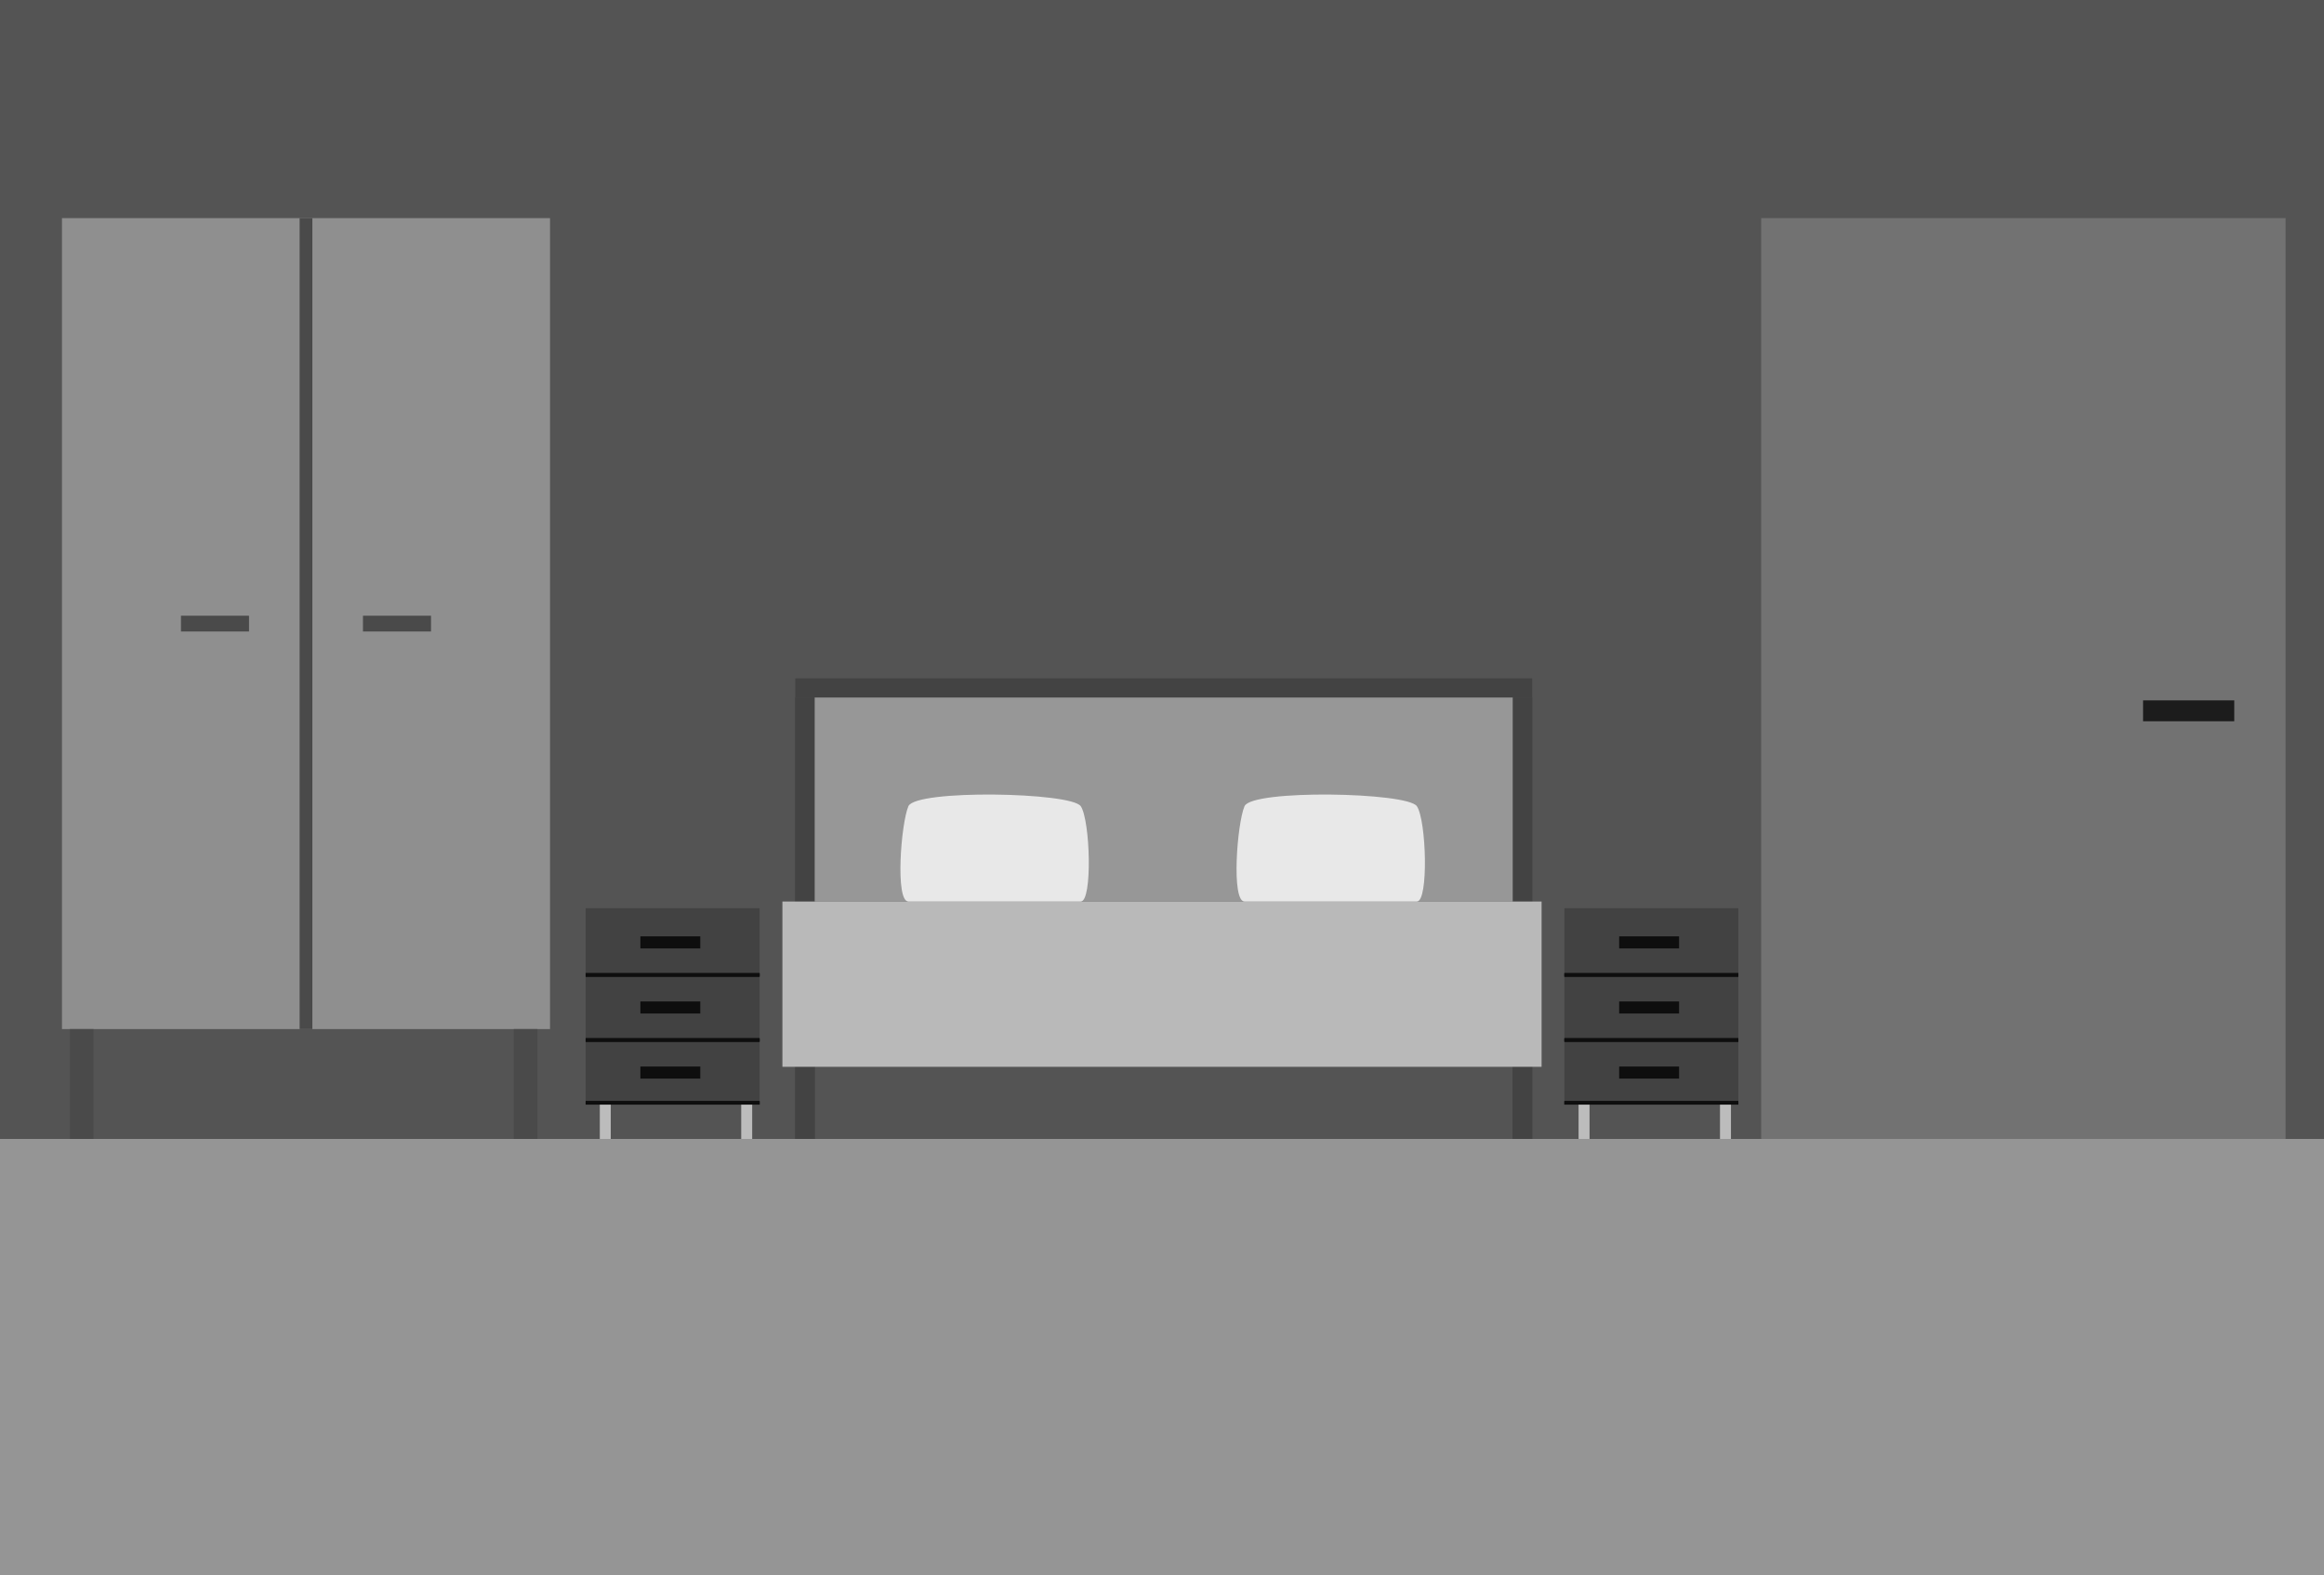 <svg width="900" height="610" viewBox="0 0 900 610" fill="none" xmlns="http://www.w3.org/2000/svg">
<rect width="900" height="610" fill="white"/>
<rect y="441" width="900" height="169" fill="#959595"/>
<rect width="900" height="441" fill="#545454"/>
<rect x="307.958" y="270.077" width="7.554" height="170.923" fill="#434343"/>
<rect x="307.958" y="270.077" width="7.554" height="170.923" fill="#434343"/>
<rect x="585.816" y="270.077" width="7.554" height="170.923" fill="#434343"/>
<rect x="585.816" y="270.077" width="7.554" height="170.923" fill="#434343"/>
<rect x="315.512" y="269.033" width="270.304" height="80.036" fill="#979797"/>
<rect x="307.958" y="262.66" width="285.413" height="7.416" fill="#434343"/>
<rect x="303" y="349.069" width="294" height="64" fill="#B9B9B9"/>
<path d="M351.793 312.16C354.654 305.588 414.841 306.726 418.532 312.16C422.224 317.595 423.149 349.069 418.532 349.069C413.916 349.069 357.013 349.069 351.793 349.069C346.573 349.069 348.933 318.733 351.793 312.16Z" fill="#E8E8E8"/>
<path d="M481.96 312.16C484.82 305.588 545.007 306.726 548.699 312.16C552.39 317.595 553.315 349.069 548.699 349.069C544.083 349.069 487.18 349.069 481.96 349.069C476.74 349.069 479.1 318.733 481.96 312.16Z" fill="#E8E8E8"/>
<rect x="24" y="84.459" width="189" height="314" fill="#8F8F8F"/>
<rect x="116.028" y="84.459" width="4.944" height="314" fill="#4A4A4A"/>
<rect x="70.079" y="238.403" width="26.356" height="6.112" fill="#4A4A4A"/>
<rect x="140.564" y="238.403" width="26.356" height="6.112" fill="#4A4A4A"/>
<rect x="27.056" y="398.459" width="9.167" height="42.541" fill="#4A4A4A"/>
<rect x="198.943" y="398.459" width="9.167" height="42.541" fill="#4A4A4A"/>
<rect x="226.796" y="351.634" width="67.366" height="75.401" fill="#424242"/>
<rect x="232.279" y="427.034" width="4.249" height="13.966" fill="#BCBCBC"/>
<rect x="287.048" y="427.034" width="4.249" height="13.966" fill="#BCBCBC"/>
<rect x="226.796" y="426.378" width="67.366" height="1.313" fill="#0E0E0E"/>
<rect x="226.796" y="426.378" width="67.366" height="1.313" fill="#0E0E0E"/>
<rect x="226.796" y="426.378" width="67.366" height="1.313" fill="#0E0E0E"/>
<rect x="226.796" y="402.036" width="67.366" height="1.313" fill="#0E0E0E"/>
<rect x="226.796" y="402.036" width="67.366" height="1.313" fill="#0E0E0E"/>
<rect x="226.796" y="402.036" width="67.366" height="1.313" fill="#0E0E0E"/>
<rect x="226.796" y="376.835" width="67.366" height="1.313" fill="#0E0E0E"/>
<rect x="226.796" y="376.835" width="67.366" height="1.313" fill="#0E0E0E"/>
<rect x="226.796" y="376.835" width="67.366" height="1.313" fill="#0E0E0E"/>
<rect x="248.004" y="387.758" width="23.198" height="4.669" fill="#0E0E0E"/>
<rect x="248.004" y="412.959" width="23.198" height="4.669" fill="#0E0E0E"/>
<rect x="248.004" y="362.556" width="23.198" height="4.669" fill="#0E0E0E"/>
<rect x="605.838" y="351.634" width="67.366" height="75.401" fill="#424242"/>
<rect x="611.321" y="427.034" width="4.249" height="13.966" fill="#BCBCBC"/>
<rect x="666.091" y="427.034" width="4.249" height="13.966" fill="#BCBCBC"/>
<rect x="605.838" y="426.378" width="67.366" height="1.313" fill="#0E0E0E"/>
<rect x="605.838" y="426.378" width="67.366" height="1.313" fill="#0E0E0E"/>
<rect x="605.838" y="426.378" width="67.366" height="1.313" fill="#0E0E0E"/>
<rect x="605.838" y="402.036" width="67.366" height="1.313" fill="#0E0E0E"/>
<rect x="605.838" y="402.036" width="67.366" height="1.313" fill="#0E0E0E"/>
<rect x="605.838" y="402.036" width="67.366" height="1.313" fill="#0E0E0E"/>
<rect x="605.838" y="376.835" width="67.366" height="1.313" fill="#0E0E0E"/>
<rect x="605.838" y="376.835" width="67.366" height="1.313" fill="#0E0E0E"/>
<rect x="605.838" y="376.835" width="67.366" height="1.313" fill="#0E0E0E"/>
<rect x="627.046" y="387.758" width="23.198" height="4.669" fill="#0E0E0E"/>
<rect x="627.046" y="412.959" width="23.198" height="4.669" fill="#0E0E0E"/>
<rect x="627.046" y="362.556" width="23.198" height="4.669" fill="#0E0E0E"/>
<rect x="682.042" y="84.459" width="203.073" height="356.541" fill="#727272"/>
<path d="M829.933 279.27H865.25V271.184H829.933V279.27Z" fill="#1C1C1C"/>
</svg>
